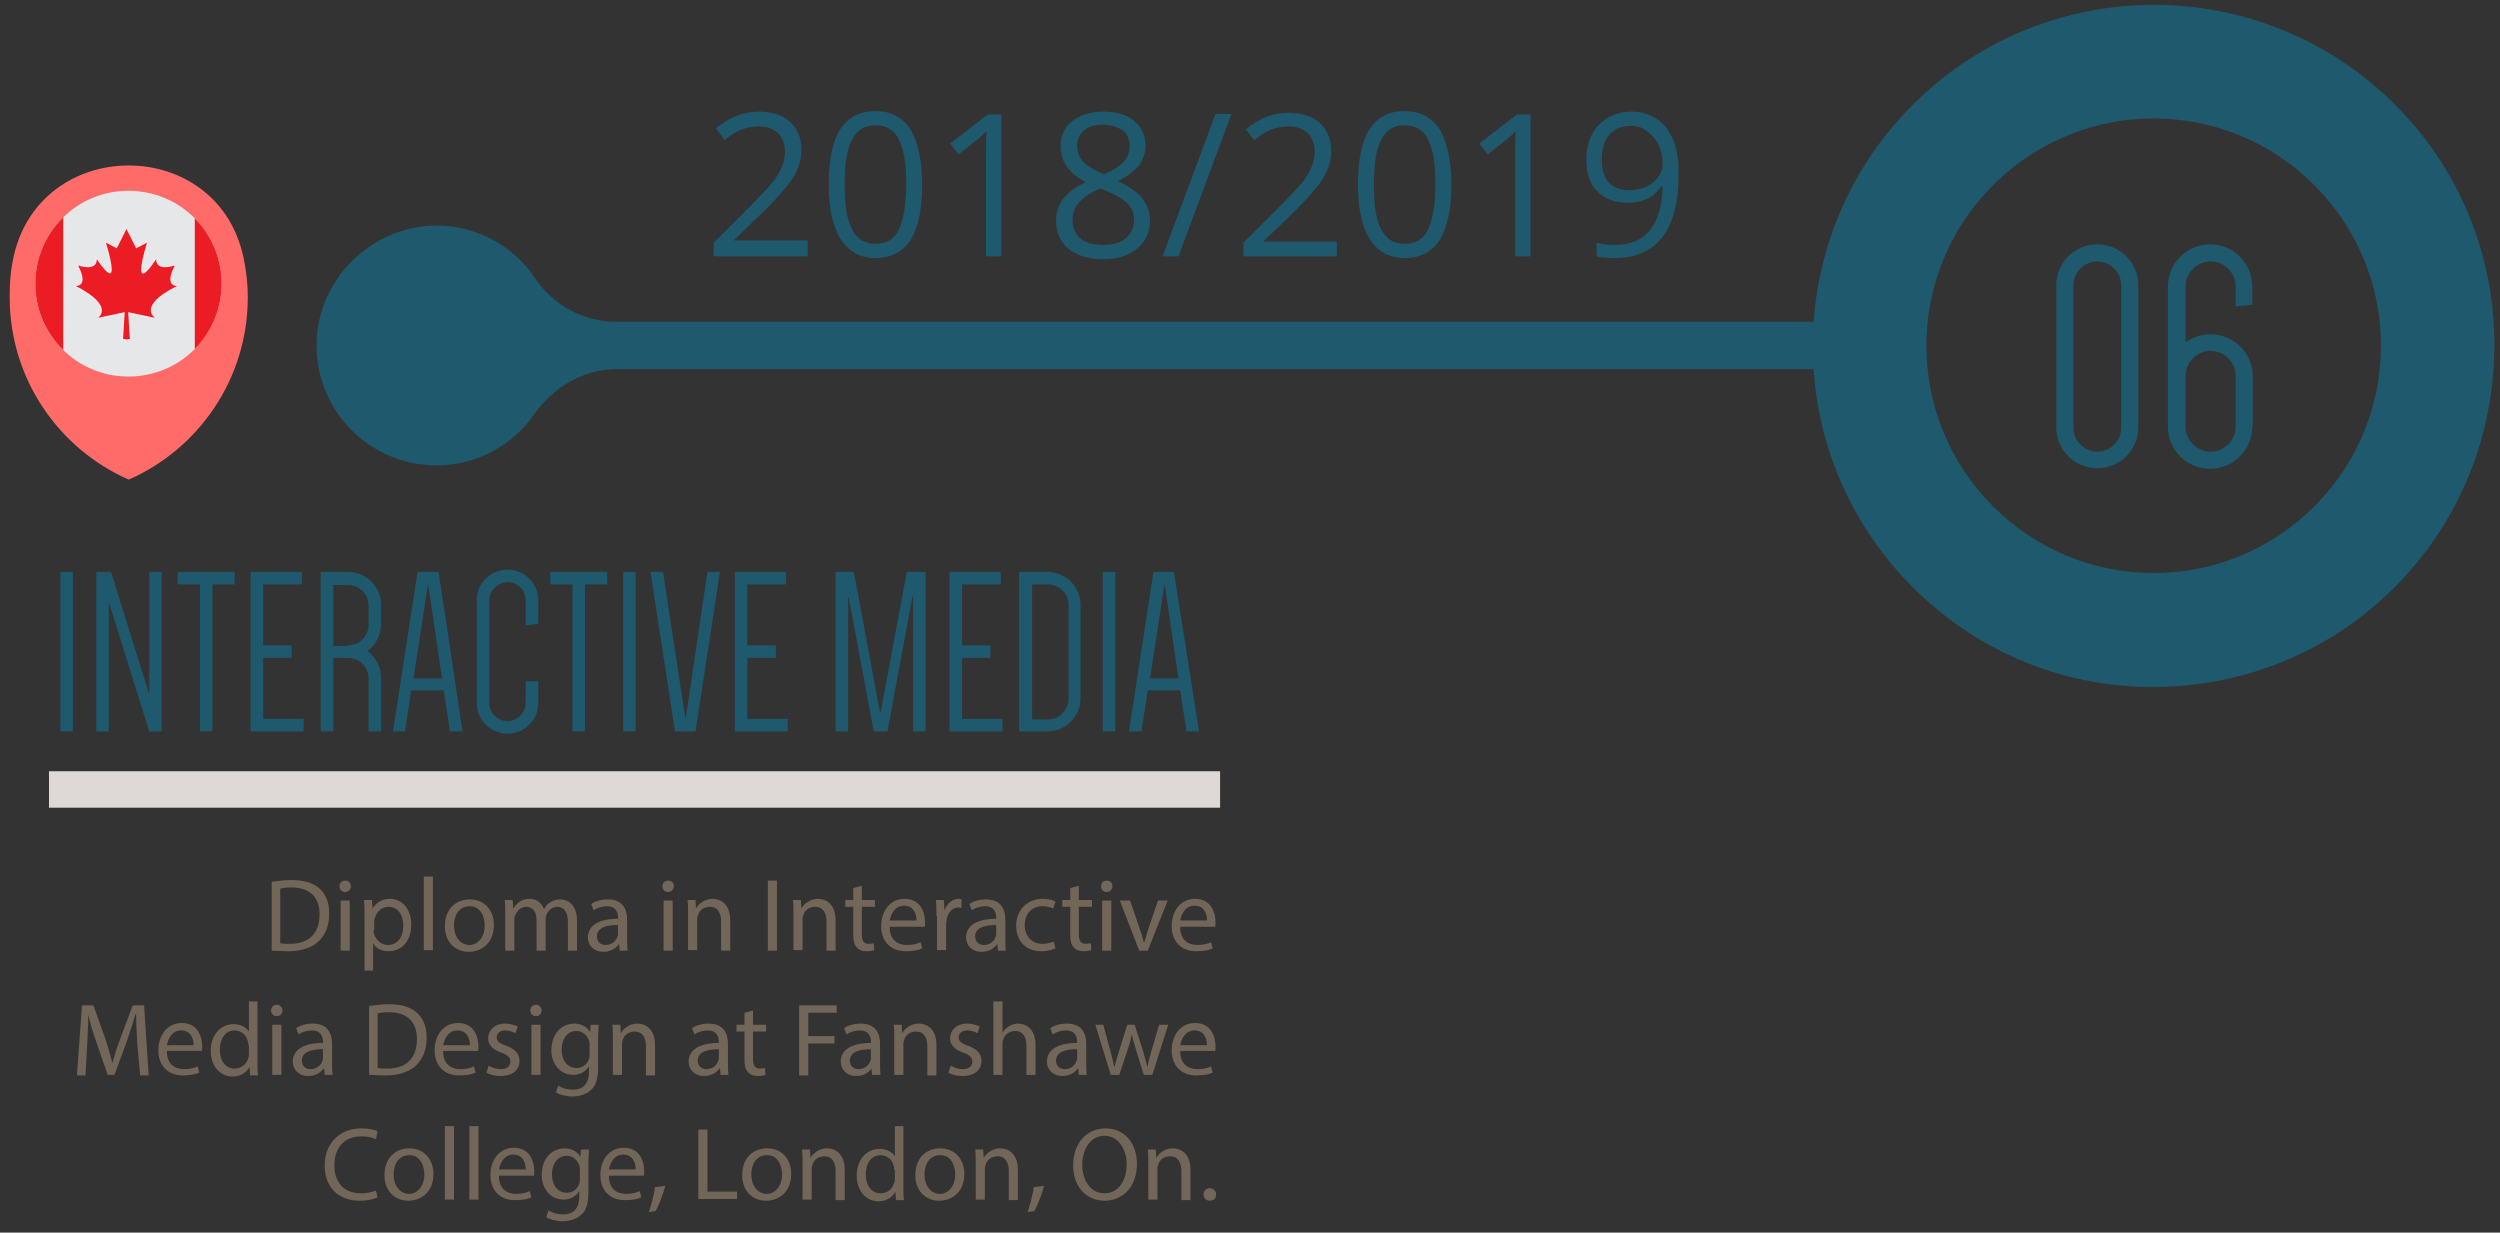 <?xml version="1.0" encoding="utf-8"?>
<!-- Generator: Adobe Illustrator 22.0.0, SVG Export Plug-In . SVG Version: 6.00 Build 0)  -->
<svg version="1.1" id="Layer_1" xmlns="http://www.w3.org/2000/svg" xmlns:xlink="http://www.w3.org/1999/xlink" x="0px" y="0px"
	 viewBox="0 0 438.9 216.4" style="enable-background:new 0 0 438.9 216.4;" xml:space="preserve">
<rect x="0" y="0" width="438.9" height="216.4" fill="#333333" stroke="none"/>
<style type="text/css">
	.st0{fill:#1E596D;}
	.st1{fill:#FF6B68;}
	.st2{clip-path:url(#SVGID_2_);}
	.st3{fill:#E6E7E8;}
	.st4{fill:#EC1C24;}
	.st5{fill:#FBE6EF;}
	.st6{fill:url(#SVGID_3_);}
	.st7{fill:#726658;}
	.st8{fill:#DED9D7;}
</style>
<g>
	<path class="st0" d="M420.5,18.4C397.1-5,359.2-5,335.8,18.4s-23.4,61.3,0,84.7c12.6,12.6,29.3,18.4,45.7,17.4
		c14.2-0.8,28.1-6.6,38.9-17.4s16.6-24.8,17.4-39C438.8,47.6,433,30.9,420.5,18.4z M406.3,88.9c-15.6,15.6-40.8,15.6-56.4,0
		s-15.6-40.8,0-56.4s40.8-15.6,56.4,0S421.9,73.3,406.3,88.9z"/>
	<g>
		<g id="XMLID_353_">
			<path id="XMLID_285_" class="st0" d="M338,56.5H108.3c-5.7,0-11.1-2.8-14.3-7.6c-3.9-5.8-10.5-9.5-18-9.3
				C65.1,40,56,48.9,55.6,59.8c-0.5,12,9.1,21.9,21,21.9c7.1,0,13.4-3.5,17.2-9c3.4-4.8,8.7-7.9,14.5-7.9H338V56.5z"/>
		</g>
		<g>
			<g>
				<path class="st0" d="M141.8,45h-16.5v-2.4l6.6-6.6c2-2,3.3-3.5,4-4.3c0.6-0.9,1.1-1.7,1.4-2.5s0.5-1.7,0.5-2.6
					c0-1.3-0.4-2.4-1.2-3.2c-0.8-0.8-1.9-1.2-3.4-1.2c-1,0-2,0.2-2.9,0.5c-0.9,0.3-2,1-3.1,1.9l-1.5-2.1c2.3-1.9,4.8-2.9,7.5-2.9
					c2.3,0,4.2,0.6,5.5,1.8s2,2.8,2,4.8c0,1.6-0.4,3.2-1.3,4.7c-0.9,1.5-2.6,3.5-5,5.9l-5.5,5.3v0.1h12.9V45z"/>
				<path class="st0" d="M161.9,32.4c0,4.3-0.7,7.5-2,9.7c-1.4,2.1-3.4,3.2-6.2,3.2c-2.7,0-4.7-1.1-6.1-3.3
					c-1.4-2.2-2.1-5.4-2.1-9.6c0-4.4,0.7-7.6,2-9.7c1.4-2.1,3.4-3.2,6.2-3.2c2.7,0,4.8,1.1,6.2,3.3
					C161.2,25.1,161.9,28.3,161.9,32.4z M148.3,32.4c0,3.6,0.4,6.3,1.3,7.9c0.9,1.7,2.2,2.5,4.1,2.5c1.9,0,3.3-0.8,4.1-2.5
					s1.3-4.3,1.3-7.9s-0.4-6.2-1.3-7.9c-0.8-1.7-2.2-2.5-4.1-2.5c-1.9,0-3.2,0.8-4.1,2.5C148.7,26.2,148.3,28.8,148.3,32.4z"/>
				<path class="st0" d="M175.9,45h-2.8V27.2c0-1.5,0-2.9,0.1-4.2c-0.2,0.2-0.5,0.5-0.8,0.8s-1.7,1.4-4.1,3.3l-1.5-1.9l6.6-5.1h2.4
					V45H175.9z"/>
				<path class="st0" d="M193.7,19.6c2.3,0,4.1,0.5,5.4,1.6s2,2.5,2,4.4c0,1.2-0.4,2.4-1.1,3.4c-0.8,1-2,1.9-3.7,2.8
					c2,1,3.5,2,4.3,3.1s1.3,2.3,1.3,3.7c0,2.1-0.7,3.7-2.2,5c-1.4,1.2-3.4,1.9-5.9,1.9c-2.7,0-4.7-0.6-6.2-1.8
					c-1.4-1.2-2.2-2.8-2.2-5c0-2.9,1.7-5.1,5.2-6.7c-1.6-0.9-2.7-1.8-3.4-2.9c-0.7-1-1-2.2-1-3.5c0-1.8,0.7-3.3,2-4.3
					C189.6,20.2,191.4,19.6,193.7,19.6z M188.3,38.7c0,1.4,0.5,2.4,1.4,3.2c1,0.8,2.3,1.1,4,1.1s3-0.4,4-1.2
					c0.9-0.8,1.4-1.9,1.4-3.3c0-1.1-0.4-2.1-1.3-2.9s-2.4-1.7-4.6-2.5c-1.7,0.7-2.9,1.5-3.7,2.4C188.6,36.4,188.3,37.4,188.3,38.7z
					 M193.6,21.9c-1.4,0-2.5,0.3-3.3,1s-1.2,1.6-1.2,2.7c0,1,0.3,1.9,1,2.7c0.7,0.8,1.9,1.5,3.7,2.3c1.6-0.7,2.8-1.4,3.5-2.2
					c0.7-0.8,1-1.7,1-2.8c0-1.2-0.4-2.1-1.2-2.7C196.2,22.3,195.1,21.9,193.6,21.9z"/>
				<path class="st0" d="M216.2,20l-9.3,25h-2.8l9.3-25H216.2z"/>
				<path class="st0" d="M234.7,45h-16.4v-2.4l6.6-6.6c2-2,3.3-3.5,4-4.3c0.6-0.9,1.1-1.7,1.4-2.5c0.3-0.8,0.5-1.7,0.5-2.6
					c0-1.3-0.4-2.4-1.2-3.2c-0.8-0.8-1.9-1.2-3.4-1.2c-1,0-2,0.2-2.9,0.5s-2,1-3.1,1.9l-1.5-1.9c2.3-1.9,4.8-2.9,7.5-2.9
					c2.3,0,4.2,0.6,5.5,1.8s2,2.8,2,4.8c0,1.6-0.4,3.2-1.3,4.7c-0.9,1.5-2.6,3.5-5,5.9l-5.5,5.3v0.1h12.8V45z"/>
				<path class="st0" d="M254.8,32.4c0,4.3-0.7,7.5-2,9.7c-1.4,2.1-3.4,3.2-6.2,3.2c-2.7,0-4.7-1.1-6.1-3.3s-2.1-5.4-2.1-9.6
					c0-4.4,0.7-7.6,2-9.7c1.4-2.1,3.4-3.2,6.2-3.2c2.7,0,4.8,1.1,6.2,3.3C254.1,25.1,254.8,28.3,254.8,32.4z M241.2,32.4
					c0,3.6,0.4,6.3,1.3,7.9c0.9,1.7,2.2,2.5,4.1,2.5c1.9,0,3.3-0.8,4.1-2.5s1.3-4.3,1.3-7.9s-0.4-6.2-1.3-7.9
					c-0.8-1.7-2.2-2.5-4.1-2.5c-1.9,0-3.2,0.8-4.1,2.5C241.6,26.2,241.2,28.8,241.2,32.4z"/>
				<path class="st0" d="M268.8,45H266V27.2c0-1.5,0-2.9,0.1-4.2c-0.2,0.2-0.5,0.5-0.8,0.8c-0.3,0.3-1.7,1.4-4.1,3.3l-1.5-1.9
					l6.6-5.1h2.4V45H268.8z"/>
				<path class="st0" d="M294.7,30.6c0,9.8-3.8,14.7-11.3,14.7c-1.3,0-2.4-0.1-3.1-0.3v-2.4c0.9,0.3,1.9,0.4,3.1,0.4
					c2.7,0,4.8-0.8,6.2-2.5s2.2-4.3,2.3-7.8h-0.2c-0.6,0.9-1.5,1.7-2.5,2.2s-2.2,0.7-3.5,0.7c-2.2,0-4-0.7-5.3-2
					c-1.3-1.3-1.9-3.2-1.9-5.5c0-2.6,0.7-4.6,2.2-6.2c1.5-1.5,3.4-2.3,5.7-2.3c1.7,0,3.2,0.4,4.5,1.3c1.3,0.9,2.2,2.1,2.9,3.8
					C294.5,26.4,294.7,28.4,294.7,30.6z M286.3,22.1c-1.6,0-2.9,0.5-3.8,1.6c-0.9,1-1.3,2.5-1.3,4.4c0,1.6,0.4,2.9,1.2,3.9
					c0.8,0.9,2.1,1.4,3.7,1.4c1,0,2-0.2,2.9-0.6c0.9-0.4,1.6-1,2.1-1.7s0.8-1.5,0.8-2.3c0-1.2-0.2-2.3-0.7-3.3s-1.1-1.8-2-2.4
					C288.3,22.3,287.4,22.1,286.3,22.1z"/>
			</g>
			<g>
				<path class="st0" d="M361,50.1c0-4,3.2-7.2,7.2-7.2s7.2,3.2,7.2,7.2V75c0,4-3.2,7.2-7.2,7.2S361,79,361,75V50.1z M364,75.1
					c0,2.3,1.9,4.2,4.2,4.2s4.2-1.9,4.2-4.2v-25c0-2.3-1.9-4.2-4.2-4.2s-4.2,1.9-4.2,4.2V75.1z"/>
				<path class="st0" d="M395.4,74.9c0,4.1-3.3,7.4-7.4,7.4s-7.4-3.3-7.4-7.4V50.3c0-4.1,3.3-7.4,7.4-7.4s7.4,3.3,7.4,7.4v3.2
					l-2.9,0.3v-3.5c0-2.4-2-4.4-4.4-4.4s-4.4,2-4.4,4.4v9.8c1.2-0.9,2.8-1.4,4.4-1.4c4.1,0,7.4,3.3,7.4,7.4v8.8H395.4z M392.5,66
					c0-2.4-2-4.4-4.4-4.4s-4.4,2-4.4,4.4v8.9c0,2.4,2,4.4,4.4,4.4s4.4-2,4.4-4.4V66z"/>
			</g>
		</g>
	</g>
</g>
<g>
	<g>
		<path class="st1" d="M42.9,46c-4-22.6-36.6-22.6-40.7,0c-0.4,2-0.5,4.1-0.5,6.2c0,14.3,8.6,26.6,20.9,32
			c12.3-5.4,20.9-17.7,20.9-32C43.5,50.1,43.3,48,42.9,46z"/>
	</g>
	<g>
		<defs>
			<path id="SVGID_1_" d="M38.9,49.8c0,8.4-6.3,15.3-14.5,16.2c-0.6,0.1-1.2,0.1-1.9,0.1c-9,0-16.3-7.3-16.3-16.3
				c0-9,7.3-16.3,16.3-16.3c0.6,0,1.3,0,1.9,0.1C32.6,34.5,38.9,41.4,38.9,49.8z"/>
		</defs>
		<clipPath id="SVGID_2_">
			<use xlink:href="#SVGID_1_"  style="overflow:visible;"/>
		</clipPath>
		<g class="st2">
			<g>
				<path class="st3" d="M46.3,64c0,1.2-1,2.2-2.2,2.2H1.2C0,66.2-1,65.2-1,64V35.3c0-1.2,1-2.2,2.2-2.2h42.9c1.2,0,2.2,1,2.2,2.2
					V64z"/>
				<path class="st4" d="M1.2,33.1c-1.2,0-2.2,1-2.2,2.2V64c0,1.2,1,2.2,2.2,2.2h9.9V33.1H1.2z"/>
				<path class="st4" d="M46.3,64V35.3c0-1.2-1-2.2-2.2-2.2h-9.9v33.1h9.9C45.4,66.2,46.3,65.2,46.3,64z"/>
				<g>
					<path class="st5" d="M22,40.2c0,0-1.5,3-1.6,3.2c-0.3-0.1-2.1-1.1-2.1-1.1l0.1,0.4c1.4,4.7,1,5.1,0.9,5.2
						c-0.3,0.1-1.3-1-2.2-2.4L16.8,45v0.6c0,0.5-0.1,0.8-0.4,1c-0.8,0.6-2.6-0.1-2.7-0.1l-0.4-0.1l0.2,0.4c0.9,1.8,0.9,2.6,0.6,2.9
						c-0.3,0.4-0.8,0.4-0.9,0.4l-0.1,0.3c3.6,1.8,4.4,3.2,4.5,4.1c0,0.8-0.6,1.3-0.6,1.3l0.1,0.3c0,0,4.1-0.9,4.5-1
						c0,0.4-0.3,4.6-0.3,4.6l0.8,0.1l0.8-0.1c0,0-0.3-4.3-0.3-4.7c0.4,0.1,4.5,1,4.5,1l0.1-0.3c0,0-0.7-0.5-0.6-1.3
						c0-0.8,0.9-2.2,4.5-4.1L31,50c0,0-0.6,0-0.9-0.4c-0.2-0.4-0.3-1.2,0.6-2.9l0.2-0.4l-0.4,0.1c0,0-1.8,0.7-2.7,0.1
						c-0.3-0.2-0.4-0.5-0.4-1l0-0.6l-0.3,0.5c-0.9,1.4-1.9,2.6-2.2,2.4c-0.1,0-0.5-0.5,0.9-5.2l0.1-0.4c0,0-1.8,1-2.1,1.1
						c-0.1-0.3-1.8-3.5-1.8-3.5L22,40.2z"/>
					<path class="st4" d="M31.1,50.2c0,0-2.4,0.2-0.4-3.6c0,0-3.3,1.2-3.3-1.1c0,0-4.6,7.3-1.6-2.9l-1.9,1l-1.7-3.4l-1.7,3.4l-1.9-1
						c3,10.1-1.6,2.9-1.6,2.9c0,2.3-3.3,1.1-3.3,1.1c2,3.8-0.4,3.6-0.4,3.6c7,3.6,3.9,5.6,3.9,5.6l4.7-1l-0.3,4.7l0.6,0.1l0.6-0.1
						l-0.3-4.7l4.7,1C27.2,55.8,24,53.7,31.1,50.2z"/>
				</g>
			</g>
			
				<radialGradient id="SVGID_3_" cx="-970.128" cy="1789.089" r="8.079" gradientTransform="matrix(1.015 0 0 1.015 1007.155 -1749.343)" gradientUnits="userSpaceOnUse">
				<stop  offset="0" style="stop-color:#DDDFE0"/>
				<stop  offset="1" style="stop-color:#FFFFFF"/>
			</radialGradient>
			<rect x="11.1" y="66.2" class="st6" width="23.2" height="0"/>
		</g>
	</g>
</g>
<g id="XMLID_337_">
	<g>
		<g>
			<path class="st7" d="M47.7,154.8c1-0.1,2.1-0.3,3.4-0.3c2.3,0,3.9,0.5,5,1.5c1.1,1,1.7,2.4,1.7,4.4c0,2-0.6,3.6-1.8,4.8
				c-1.1,1.1-3,1.8-5.4,1.8c-1.1,0-2.1-0.1-2.9-0.1V154.8z M49.3,165.6c0.4,0.1,1,0.1,1.6,0.1c3.4,0,5.2-1.9,5.2-5.2
				c0-2.9-1.6-4.7-5-4.7c-0.8,0-1.4,0.1-1.9,0.2V165.6z"/>
			<path class="st7" d="M61.6,155.6c0,0.5-0.4,1-1,1c-0.6,0-1-0.4-1-1c0-0.6,0.4-1,1-1C61.2,154.6,61.6,155,61.6,155.6z M59.8,166.9
				v-8.8h1.6v8.8H59.8z"/>
			<path class="st7" d="M64,160.9c0-1.1,0-2-0.1-2.9h1.4l0.1,1.5h0c0.7-1.1,1.7-1.7,3.1-1.7c2.1,0,3.7,1.8,3.7,4.5
				c0,3.2-1.9,4.7-4,4.7c-1.2,0-2.2-0.5-2.7-1.4h0v4.8H64V160.9z M65.6,163.3c0,0.2,0,0.5,0.1,0.7c0.3,1.1,1.3,1.9,2.4,1.9
				c1.7,0,2.7-1.4,2.7-3.4c0-1.8-0.9-3.3-2.6-3.3c-1.1,0-2.1,0.8-2.4,2c-0.1,0.2-0.1,0.4-0.1,0.7V163.3z"/>
			<path class="st7" d="M74.4,153.9H76v12.9h-1.6V153.9z"/>
			<path class="st7" d="M86.7,162.4c0,3.3-2.3,4.7-4.4,4.7c-2.4,0-4.2-1.7-4.2-4.5c0-3,1.9-4.7,4.4-4.7
				C85,157.9,86.7,159.7,86.7,162.4z M79.7,162.5c0,1.9,1.1,3.4,2.7,3.4c1.5,0,2.7-1.4,2.7-3.4c0-1.5-0.7-3.4-2.6-3.4
				C80.5,159.1,79.7,160.8,79.7,162.5z"/>
			<path class="st7" d="M88.7,160.4c0-0.9,0-1.7-0.1-2.4H90l0.1,1.4h0.1c0.5-0.8,1.3-1.6,2.8-1.6c1.2,0,2.1,0.7,2.5,1.8h0
				c0.3-0.5,0.6-0.9,1-1.1c0.5-0.4,1.1-0.6,1.9-0.6c1.2,0,2.9,0.8,2.9,3.8v5.2h-1.6v-5c0-1.7-0.6-2.7-1.9-2.7
				c-0.9,0-1.6,0.7-1.9,1.5c-0.1,0.2-0.1,0.5-0.1,0.8v5.4h-1.6v-5.3c0-1.4-0.6-2.4-1.8-2.4c-1,0-1.7,0.8-2,1.6
				c-0.1,0.2-0.1,0.5-0.1,0.8v5.3h-1.6V160.4z"/>
			<path class="st7" d="M108.8,166.9l-0.1-1.1h-0.1c-0.5,0.7-1.4,1.3-2.7,1.3c-1.8,0-2.7-1.3-2.7-2.5c0-2.1,1.9-3.3,5.3-3.3v-0.2
				c0-0.7-0.2-2-2-2c-0.8,0-1.7,0.3-2.3,0.7l-0.4-1.1c0.7-0.5,1.8-0.8,2.9-0.8c2.7,0,3.4,1.8,3.4,3.6v3.3c0,0.8,0,1.5,0.1,2.1H108.8
				z M108.5,162.4c-1.7,0-3.7,0.3-3.7,2c0,1,0.7,1.5,1.5,1.5c1.1,0,1.9-0.7,2.1-1.5c0.1-0.2,0.1-0.3,0.1-0.5V162.4z"/>
			<path class="st7" d="M118.3,155.6c0,0.5-0.4,1-1,1c-0.6,0-1-0.4-1-1c0-0.6,0.4-1,1-1C117.9,154.6,118.3,155,118.3,155.6z
				 M116.5,166.9v-8.8h1.6v8.8H116.5z"/>
			<path class="st7" d="M120.8,160.4c0-0.9,0-1.7-0.1-2.4h1.4l0.1,1.5h0c0.4-0.8,1.5-1.7,2.9-1.7c1.2,0,3.1,0.7,3.1,3.8v5.3h-1.6
				v-5.1c0-1.4-0.5-2.6-2-2.6c-1.1,0-1.9,0.7-2.1,1.6c-0.1,0.2-0.1,0.5-0.1,0.7v5.3h-1.6V160.4z"/>
			<path class="st7" d="M136.4,154.6v12.3h-1.6v-12.3H136.4z"/>
			<path class="st7" d="M139.3,160.4c0-0.9,0-1.7-0.1-2.4h1.4l0.1,1.5h0c0.4-0.8,1.5-1.7,2.9-1.7c1.2,0,3.1,0.7,3.1,3.8v5.3h-1.6
				v-5.1c0-1.4-0.5-2.6-2-2.6c-1.1,0-1.9,0.7-2.1,1.6c-0.1,0.2-0.1,0.5-0.1,0.7v5.3h-1.6V160.4z"/>
			<path class="st7" d="M151.3,155.5v2.5h2.3v1.2h-2.3v4.8c0,1.1,0.3,1.7,1.2,1.7c0.4,0,0.7-0.1,0.9-0.1l0.1,1.2
				c-0.3,0.1-0.8,0.2-1.4,0.2c-0.7,0-1.3-0.2-1.7-0.7c-0.5-0.5-0.6-1.3-0.6-2.3v-4.8h-1.4v-1.2h1.4v-2.1L151.3,155.5z"/>
			<path class="st7" d="M156.2,162.8c0,2.2,1.4,3.1,3,3.1c1.1,0,1.8-0.2,2.4-0.5l0.3,1.1c-0.6,0.3-1.5,0.5-2.9,0.5
				c-2.7,0-4.3-1.8-4.3-4.4c0-2.7,1.6-4.8,4.1-4.8c2.9,0,3.6,2.5,3.6,4.2c0,0.3,0,0.6-0.1,0.7H156.2z M160.9,161.6
				c0-1-0.4-2.6-2.2-2.6c-1.6,0-2.3,1.5-2.5,2.6H160.9z"/>
			<path class="st7" d="M164.4,160.8c0-1,0-1.9-0.1-2.8h1.4l0.1,1.7h0.1c0.4-1.2,1.4-1.9,2.4-1.9c0.2,0,0.3,0,0.5,0.1v1.5
				c-0.2,0-0.3-0.1-0.5-0.1c-1.1,0-1.9,0.9-2.1,2.1c0,0.2-0.1,0.5-0.1,0.7v4.7h-1.6V160.8z"/>
			<path class="st7" d="M175.2,166.9l-0.1-1.1H175c-0.5,0.7-1.4,1.3-2.7,1.3c-1.8,0-2.7-1.3-2.7-2.5c0-2.1,1.9-3.3,5.3-3.3v-0.2
				c0-0.7-0.2-2-2-2c-0.8,0-1.7,0.3-2.3,0.7l-0.4-1.1c0.7-0.5,1.8-0.8,2.9-0.8c2.7,0,3.4,1.8,3.4,3.6v3.3c0,0.8,0,1.5,0.1,2.1H175.2
				z M174.9,162.4c-1.7,0-3.7,0.3-3.7,2c0,1,0.7,1.5,1.5,1.5c1.1,0,1.9-0.7,2.1-1.5c0.1-0.2,0.1-0.3,0.1-0.5V162.4z"/>
			<path class="st7" d="M185.3,166.5c-0.4,0.2-1.3,0.5-2.5,0.5c-2.7,0-4.4-1.8-4.4-4.5c0-2.7,1.9-4.7,4.7-4.7c0.9,0,1.8,0.2,2.2,0.5
				l-0.4,1.2c-0.4-0.2-1-0.4-1.9-0.4c-2,0-3.1,1.5-3.1,3.3c0,2,1.3,3.3,3.1,3.3c0.9,0,1.5-0.2,2-0.4L185.3,166.5z"/>
			<path class="st7" d="M189.4,155.5v2.5h2.3v1.2h-2.3v4.8c0,1.1,0.3,1.7,1.2,1.7c0.4,0,0.7-0.1,0.9-0.1l0.1,1.2
				c-0.3,0.1-0.8,0.2-1.4,0.2c-0.7,0-1.3-0.2-1.7-0.7c-0.5-0.5-0.6-1.3-0.6-2.3v-4.8h-1.4v-1.2h1.4v-2.1L189.4,155.5z"/>
			<path class="st7" d="M195.3,155.6c0,0.5-0.4,1-1,1c-0.6,0-1-0.4-1-1c0-0.6,0.4-1,1-1C194.9,154.6,195.3,155,195.3,155.6z
				 M193.5,166.9v-8.8h1.6v8.8H193.5z"/>
			<path class="st7" d="M198.4,158.1l1.7,5c0.3,0.8,0.5,1.5,0.7,2.3h0.1c0.2-0.7,0.5-1.5,0.7-2.3l1.7-5h1.7l-3.5,8.8H200l-3.4-8.8
				H198.4z"/>
			<path class="st7" d="M207.2,162.8c0,2.2,1.4,3.1,3,3.1c1.1,0,1.8-0.2,2.4-0.5l0.3,1.1c-0.6,0.3-1.5,0.5-2.9,0.5
				c-2.7,0-4.3-1.8-4.3-4.4c0-2.7,1.6-4.8,4.1-4.8c2.9,0,3.6,2.5,3.6,4.2c0,0.3,0,0.6-0.1,0.7H207.2z M211.9,161.6
				c0-1-0.4-2.6-2.2-2.6c-1.6,0-2.3,1.5-2.5,2.6H211.9z"/>
			<path class="st7" d="M24.1,183.3c-0.1-1.7-0.2-3.8-0.2-5.3h-0.1c-0.4,1.4-0.9,3-1.5,4.7l-2.2,6h-1.2l-2-5.8
				c-0.6-1.7-1.1-3.3-1.4-4.8h0c0,1.5-0.1,3.6-0.2,5.4l-0.3,5.3h-1.5l0.9-12.3h2l2.1,5.9c0.5,1.5,0.9,2.9,1.2,4.1h0.1
				c0.3-1.2,0.7-2.6,1.3-4.1l2.2-5.9h2l0.8,12.3h-1.5L24.1,183.3z"/>
			<path class="st7" d="M29.3,184.6c0,2.2,1.4,3.1,3,3.1c1.1,0,1.8-0.2,2.4-0.5l0.3,1.1c-0.6,0.3-1.5,0.5-2.9,0.5
				c-2.7,0-4.3-1.8-4.3-4.4c0-2.7,1.6-4.8,4.1-4.8c2.9,0,3.6,2.5,3.6,4.2c0,0.3,0,0.6-0.1,0.7H29.3z M34,183.5c0-1-0.4-2.6-2.2-2.6
				c-1.6,0-2.3,1.5-2.5,2.6H34z"/>
			<path class="st7" d="M45.2,175.8v10.7c0,0.8,0,1.7,0.1,2.3h-1.4l-0.1-1.5h0c-0.5,1-1.6,1.7-3,1.7c-2.1,0-3.8-1.8-3.8-4.5
				c0-2.9,1.8-4.7,4-4.7c1.3,0,2.3,0.6,2.7,1.3h0v-5.3H45.2z M43.6,183.5c0-0.2,0-0.5-0.1-0.7c-0.2-1-1.1-1.9-2.3-1.9
				c-1.7,0-2.6,1.5-2.6,3.4c0,1.8,0.9,3.3,2.6,3.3c1.1,0,2.1-0.7,2.4-1.9c0.1-0.2,0.1-0.4,0.1-0.7V183.5z"/>
			<path class="st7" d="M49.6,177.4c0,0.5-0.4,1-1,1c-0.6,0-1-0.4-1-1c0-0.6,0.4-1,1-1C49.2,176.4,49.6,176.9,49.6,177.4z
				 M47.8,188.7v-8.8h1.6v8.8H47.8z"/>
			<path class="st7" d="M57,188.7l-0.1-1.1h-0.1c-0.5,0.7-1.4,1.3-2.7,1.3c-1.8,0-2.7-1.3-2.7-2.5c0-2.1,1.9-3.3,5.3-3.3v-0.2
				c0-0.7-0.2-2-2-2c-0.8,0-1.7,0.3-2.3,0.7l-0.4-1.1c0.7-0.5,1.8-0.8,2.9-0.8c2.7,0,3.4,1.8,3.4,3.6v3.3c0,0.8,0,1.5,0.1,2.1H57z
				 M56.7,184.2c-1.7,0-3.7,0.3-3.7,2c0,1,0.7,1.5,1.5,1.5c1.1,0,1.9-0.7,2.1-1.5c0.1-0.2,0.1-0.3,0.1-0.5V184.2z"/>
			<path class="st7" d="M64.8,176.6c1-0.1,2.1-0.3,3.4-0.3c2.3,0,3.9,0.5,5,1.5c1.1,1,1.7,2.4,1.7,4.4c0,2-0.6,3.6-1.8,4.8
				c-1.1,1.1-3,1.8-5.4,1.8c-1.1,0-2.1-0.1-2.9-0.1V176.6z M66.4,187.5c0.4,0.1,1,0.1,1.6,0.1c3.4,0,5.2-1.9,5.2-5.2
				c0-2.9-1.6-4.7-5-4.7c-0.8,0-1.4,0.1-1.9,0.2V187.5z"/>
			<path class="st7" d="M77.8,184.6c0,2.2,1.4,3.1,3,3.1c1.1,0,1.8-0.2,2.4-0.5l0.3,1.1c-0.6,0.3-1.5,0.5-2.9,0.5
				c-2.7,0-4.3-1.8-4.3-4.4c0-2.7,1.6-4.8,4.1-4.8c2.9,0,3.6,2.5,3.6,4.2c0,0.3,0,0.6-0.1,0.7H77.8z M82.5,183.5
				c0-1-0.4-2.6-2.2-2.6c-1.6,0-2.3,1.5-2.5,2.6H82.5z"/>
			<path class="st7" d="M85.8,187.1c0.5,0.3,1.3,0.6,2.1,0.6c1.2,0,1.7-0.6,1.7-1.3c0-0.8-0.5-1.2-1.6-1.6c-1.6-0.6-2.3-1.4-2.3-2.5
				c0-1.4,1.1-2.6,3-2.6c0.9,0,1.7,0.3,2.2,0.5l-0.4,1.2c-0.3-0.2-1-0.5-1.8-0.5c-0.9,0-1.5,0.5-1.5,1.2c0,0.7,0.5,1.1,1.7,1.5
				c1.5,0.6,2.3,1.3,2.3,2.7c0,1.5-1.2,2.6-3.3,2.6c-1,0-1.9-0.2-2.5-0.6L85.8,187.1z"/>
			<path class="st7" d="M95.1,177.4c0,0.5-0.4,1-1,1c-0.6,0-1-0.4-1-1c0-0.6,0.4-1,1-1C94.7,176.4,95.1,176.9,95.1,177.4z
				 M93.3,188.7v-8.8h1.6v8.8H93.3z"/>
			<path class="st7" d="M105.1,179.9c0,0.6-0.1,1.3-0.1,2.4v5.1c0,2-0.4,3.3-1.3,4c-0.9,0.8-2.1,1.1-3.2,1.1c-1.1,0-2.2-0.3-2.9-0.7
				l0.4-1.2c0.6,0.4,1.5,0.7,2.6,0.7c1.6,0,2.8-0.9,2.8-3.1v-1h0c-0.5,0.8-1.4,1.5-2.8,1.5c-2.2,0-3.8-1.9-3.8-4.3
				c0-3,1.9-4.7,4-4.7c1.5,0,2.4,0.8,2.8,1.5h0l0.1-1.3H105.1z M103.5,183.4c0-0.3,0-0.5-0.1-0.7c-0.3-0.9-1.1-1.7-2.2-1.7
				c-1.5,0-2.6,1.3-2.6,3.3c0,1.7,0.9,3.2,2.6,3.2c1,0,1.9-0.6,2.2-1.6c0.1-0.3,0.1-0.6,0.1-0.9V183.4z"/>
			<path class="st7" d="M107.6,182.3c0-0.9,0-1.7-0.1-2.4h1.4l0.1,1.5h0c0.4-0.8,1.5-1.7,2.9-1.7c1.2,0,3.1,0.7,3.1,3.8v5.3h-1.6
				v-5.1c0-1.4-0.5-2.6-2-2.6c-1.1,0-1.9,0.7-2.1,1.6c-0.1,0.2-0.1,0.5-0.1,0.7v5.3h-1.6V182.3z"/>
			<path class="st7" d="M126.5,188.7l-0.1-1.1h-0.1c-0.5,0.7-1.4,1.3-2.7,1.3c-1.8,0-2.7-1.3-2.7-2.5c0-2.1,1.9-3.3,5.3-3.3v-0.2
				c0-0.7-0.2-2-2-2c-0.8,0-1.7,0.3-2.3,0.7l-0.4-1.1c0.7-0.5,1.8-0.8,2.9-0.8c2.7,0,3.4,1.8,3.4,3.6v3.3c0,0.8,0,1.5,0.1,2.1H126.5
				z M126.2,184.2c-1.7,0-3.7,0.3-3.7,2c0,1,0.7,1.5,1.5,1.5c1.1,0,1.9-0.7,2.1-1.5c0.1-0.2,0.1-0.3,0.1-0.5V184.2z"/>
			<path class="st7" d="M132.2,177.4v2.5h2.3v1.2h-2.3v4.8c0,1.1,0.3,1.7,1.2,1.7c0.4,0,0.7-0.1,0.9-0.1l0.1,1.2
				c-0.3,0.1-0.8,0.2-1.4,0.2c-0.7,0-1.3-0.2-1.7-0.7c-0.5-0.5-0.6-1.3-0.6-2.3v-4.8h-1.4v-1.2h1.4v-2.1L132.2,177.4z"/>
			<path class="st7" d="M140.3,176.5h6.6v1.3h-5v4.1h4.6v1.3h-4.6v5.6h-1.6V176.5z"/>
			<path class="st7" d="M153.1,188.7l-0.1-1.1H153c-0.5,0.7-1.4,1.3-2.7,1.3c-1.8,0-2.7-1.3-2.7-2.5c0-2.1,1.9-3.3,5.3-3.3v-0.2
				c0-0.7-0.2-2-2-2c-0.8,0-1.7,0.3-2.3,0.7l-0.4-1.1c0.7-0.5,1.8-0.8,2.9-0.8c2.7,0,3.4,1.8,3.4,3.6v3.3c0,0.8,0,1.5,0.1,2.1H153.1
				z M152.9,184.2c-1.7,0-3.7,0.3-3.7,2c0,1,0.7,1.5,1.5,1.5c1.1,0,1.9-0.7,2.1-1.5c0.1-0.2,0.1-0.3,0.1-0.5V184.2z"/>
			<path class="st7" d="M157,182.3c0-0.9,0-1.7-0.1-2.4h1.4l0.1,1.5h0c0.4-0.8,1.5-1.7,2.9-1.7c1.2,0,3.1,0.7,3.1,3.8v5.3h-1.6v-5.1
				c0-1.4-0.5-2.6-2-2.6c-1.1,0-1.9,0.7-2.1,1.6c-0.1,0.2-0.1,0.5-0.1,0.7v5.3H157V182.3z"/>
			<path class="st7" d="M166.9,187.1c0.5,0.3,1.3,0.6,2.1,0.6c1.2,0,1.7-0.6,1.7-1.3c0-0.8-0.5-1.2-1.6-1.6
				c-1.6-0.6-2.3-1.4-2.3-2.5c0-1.4,1.1-2.6,3-2.6c0.9,0,1.7,0.3,2.2,0.5l-0.4,1.2c-0.3-0.2-1-0.5-1.8-0.5c-0.9,0-1.5,0.5-1.5,1.2
				c0,0.7,0.5,1.1,1.7,1.5c1.5,0.6,2.3,1.3,2.3,2.7c0,1.5-1.2,2.6-3.3,2.6c-1,0-1.9-0.2-2.5-0.6L166.9,187.1z"/>
			<path class="st7" d="M174.4,175.8h1.6v5.5h0c0.3-0.5,0.7-0.9,1.1-1.1c0.5-0.3,1-0.5,1.6-0.5c1.2,0,3.1,0.7,3.1,3.8v5.2h-1.6v-5.1
				c0-1.4-0.5-2.6-2-2.6c-1,0-1.9,0.7-2.1,1.6c-0.1,0.2-0.1,0.5-0.1,0.8v5.3h-1.6V175.8z"/>
			<path class="st7" d="M189.4,188.7l-0.1-1.1h-0.1c-0.5,0.7-1.4,1.3-2.7,1.3c-1.8,0-2.7-1.3-2.7-2.5c0-2.1,1.9-3.3,5.3-3.3v-0.2
				c0-0.7-0.2-2-2-2c-0.8,0-1.7,0.3-2.3,0.7l-0.4-1.1c0.7-0.5,1.8-0.8,2.9-0.8c2.7,0,3.4,1.8,3.4,3.6v3.3c0,0.8,0,1.5,0.1,2.1H189.4
				z M189.1,184.2c-1.7,0-3.7,0.3-3.7,2c0,1,0.7,1.5,1.5,1.5c1.1,0,1.9-0.7,2.1-1.5c0.1-0.2,0.1-0.3,0.1-0.5V184.2z"/>
			<path class="st7" d="M193.7,179.9l1.2,4.5c0.3,1,0.5,1.9,0.7,2.8h0.1c0.2-0.9,0.5-1.8,0.8-2.8l1.4-4.5h1.3l1.4,4.4
				c0.3,1.1,0.6,2,0.8,2.9h0.1c0.1-0.9,0.4-1.8,0.7-2.9l1.3-4.4h1.6l-2.8,8.8h-1.5l-1.3-4.2c-0.3-1-0.6-1.9-0.8-2.9h0
				c-0.2,1.1-0.5,2-0.8,2.9l-1.4,4.2h-1.5l-2.7-8.8H193.7z"/>
			<path class="st7" d="M207.2,184.6c0,2.2,1.4,3.1,3,3.1c1.1,0,1.8-0.2,2.4-0.5l0.3,1.1c-0.6,0.3-1.5,0.5-2.9,0.5
				c-2.7,0-4.3-1.8-4.3-4.4c0-2.7,1.6-4.8,4.1-4.8c2.9,0,3.6,2.5,3.6,4.2c0,0.3,0,0.6-0.1,0.7H207.2z M211.9,183.5
				c0-1-0.4-2.6-2.2-2.6c-1.6,0-2.3,1.5-2.5,2.6H211.9z"/>
			<path class="st7" d="M66.3,210.2c-0.6,0.3-1.7,0.6-3.2,0.6c-3.5,0-6.1-2.2-6.1-6.2c0-3.8,2.6-6.5,6.4-6.5c1.5,0,2.5,0.3,2.9,0.5
				L66,200c-0.6-0.3-1.5-0.5-2.5-0.5c-2.9,0-4.8,1.8-4.8,5.1c0,3,1.7,4.9,4.7,4.9c1,0,1.9-0.2,2.6-0.5L66.3,210.2z"/>
			<path class="st7" d="M76.1,206.1c0,3.3-2.3,4.7-4.4,4.7c-2.4,0-4.2-1.7-4.2-4.5c0-3,1.9-4.7,4.4-4.7
				C74.3,201.6,76.1,203.4,76.1,206.1z M69.1,206.2c0,1.9,1.1,3.4,2.7,3.4c1.5,0,2.7-1.4,2.7-3.4c0-1.5-0.7-3.4-2.6-3.4
				C69.9,202.8,69.1,204.5,69.1,206.2z"/>
			<path class="st7" d="M78.1,197.7h1.6v12.9h-1.6V197.7z"/>
			<path class="st7" d="M82.4,197.7H84v12.9h-1.6V197.7z"/>
			<path class="st7" d="M87.6,206.5c0,2.2,1.4,3.1,3,3.1c1.1,0,1.8-0.2,2.4-0.5l0.3,1.1c-0.6,0.3-1.5,0.5-2.9,0.5
				c-2.7,0-4.3-1.8-4.3-4.4c0-2.7,1.6-4.8,4.1-4.8c2.9,0,3.6,2.5,3.6,4.2c0,0.3,0,0.6-0.1,0.7H87.6z M92.3,205.3
				c0-1-0.4-2.6-2.2-2.6c-1.6,0-2.3,1.5-2.5,2.6H92.3z"/>
			<path class="st7" d="M103.4,201.8c0,0.6-0.1,1.3-0.1,2.4v5.1c0,2-0.4,3.3-1.3,4c-0.9,0.8-2.1,1.1-3.2,1.1c-1.1,0-2.2-0.3-2.9-0.7
				l0.4-1.2c0.6,0.4,1.5,0.7,2.6,0.7c1.6,0,2.8-0.9,2.8-3.1v-1h0c-0.5,0.8-1.4,1.5-2.8,1.5c-2.2,0-3.8-1.9-3.8-4.3
				c0-3,1.9-4.7,4-4.7c1.5,0,2.4,0.8,2.8,1.5h0l0.1-1.3H103.4z M101.8,205.3c0-0.3,0-0.5-0.1-0.7c-0.3-0.9-1.1-1.7-2.2-1.7
				c-1.5,0-2.6,1.3-2.6,3.3c0,1.7,0.9,3.2,2.6,3.2c1,0,1.9-0.6,2.2-1.6c0.1-0.3,0.1-0.6,0.1-0.9V205.3z"/>
			<path class="st7" d="M106.9,206.5c0,2.2,1.4,3.1,3,3.1c1.1,0,1.8-0.2,2.4-0.5l0.3,1.1c-0.6,0.3-1.5,0.5-2.9,0.5
				c-2.7,0-4.3-1.8-4.3-4.4c0-2.7,1.6-4.8,4.1-4.8c2.9,0,3.6,2.5,3.6,4.2c0,0.3,0,0.6-0.1,0.7H106.9z M111.6,205.3
				c0-1-0.4-2.6-2.2-2.6c-1.6,0-2.3,1.5-2.5,2.6H111.6z"/>
			<path class="st7" d="M113.9,212.8c0.4-1.1,0.9-3,1.1-4.4l1.8-0.2c-0.4,1.5-1.2,3.6-1.7,4.4L113.9,212.8z"/>
			<path class="st7" d="M122.6,198.3h1.6v10.9h5.2v1.3h-6.8V198.3z"/>
			<path class="st7" d="M138.9,206.1c0,3.3-2.3,4.7-4.4,4.7c-2.4,0-4.2-1.7-4.2-4.5c0-3,1.9-4.7,4.4-4.7
				C137.2,201.6,138.9,203.4,138.9,206.1z M131.9,206.2c0,1.9,1.1,3.4,2.7,3.4c1.5,0,2.7-1.4,2.7-3.4c0-1.5-0.7-3.4-2.6-3.4
				C132.7,202.8,131.9,204.5,131.9,206.2z"/>
			<path class="st7" d="M140.9,204.2c0-0.9,0-1.7-0.1-2.4h1.4l0.1,1.5h0c0.4-0.8,1.5-1.7,2.9-1.7c1.2,0,3.1,0.7,3.1,3.8v5.3h-1.6
				v-5.1c0-1.4-0.5-2.6-2-2.6c-1.1,0-1.9,0.7-2.1,1.6c-0.1,0.2-0.1,0.5-0.1,0.7v5.3h-1.6V204.2z"/>
			<path class="st7" d="M158.6,197.7v10.7c0,0.8,0,1.7,0.1,2.3h-1.4l-0.1-1.5h0c-0.5,1-1.6,1.7-3,1.7c-2.1,0-3.8-1.8-3.8-4.5
				c0-2.9,1.8-4.7,4-4.7c1.3,0,2.3,0.6,2.7,1.3h0v-5.3H158.6z M157,205.4c0-0.2,0-0.5-0.1-0.7c-0.2-1-1.1-1.9-2.3-1.9
				c-1.7,0-2.6,1.5-2.6,3.4c0,1.8,0.9,3.3,2.6,3.3c1.1,0,2.1-0.7,2.4-1.9c0.1-0.2,0.1-0.4,0.1-0.7V205.4z"/>
			<path class="st7" d="M169.3,206.1c0,3.3-2.3,4.7-4.4,4.7c-2.4,0-4.2-1.7-4.2-4.5c0-3,1.9-4.7,4.4-4.7
				C167.5,201.6,169.3,203.4,169.3,206.1z M162.3,206.2c0,1.9,1.1,3.4,2.7,3.4c1.5,0,2.7-1.4,2.7-3.4c0-1.5-0.7-3.4-2.6-3.4
				C163.1,202.8,162.3,204.5,162.3,206.2z"/>
			<path class="st7" d="M171.3,204.2c0-0.9,0-1.7-0.1-2.4h1.4l0.1,1.5h0c0.4-0.8,1.5-1.7,2.9-1.7c1.2,0,3.1,0.7,3.1,3.8v5.3h-1.6
				v-5.1c0-1.4-0.5-2.6-2-2.6c-1.1,0-1.9,0.7-2.1,1.6c-0.1,0.2-0.1,0.5-0.1,0.7v5.3h-1.6V204.2z"/>
			<path class="st7" d="M180.4,212.8c0.4-1.1,0.9-3,1.1-4.4l1.8-0.2c-0.4,1.5-1.2,3.6-1.7,4.4L180.4,212.8z"/>
			<path class="st7" d="M199.6,204.3c0,4.2-2.6,6.5-5.7,6.5c-3.2,0-5.5-2.5-5.5-6.2c0-3.9,2.4-6.5,5.7-6.5
				C197.4,198.1,199.6,200.7,199.6,204.3z M190,204.5c0,2.6,1.4,5,3.9,5c2.5,0,3.9-2.3,3.9-5.1c0-2.4-1.3-5-3.9-5
				C191.4,199.4,190,201.8,190,204.5z"/>
			<path class="st7" d="M201.6,204.2c0-0.9,0-1.7-0.1-2.4h1.4l0.1,1.5h0c0.4-0.8,1.5-1.7,2.9-1.7c1.2,0,3.1,0.7,3.1,3.8v5.3h-1.6
				v-5.1c0-1.4-0.5-2.6-2-2.6c-1.1,0-1.9,0.7-2.1,1.6c-0.1,0.2-0.1,0.5-0.1,0.7v5.3h-1.6V204.2z"/>
			<path class="st7" d="M211.3,209.7c0-0.7,0.5-1.1,1.1-1.1s1.1,0.5,1.1,1.1c0,0.7-0.4,1.1-1.1,1.1
				C211.7,210.8,211.3,210.3,211.3,209.7z"/>
		</g>
	</g>
</g>
<g>
	<path class="st0" d="M10.6,128.4v-28h2.2v28H10.6z"/>
	<path class="st0" d="M16.9,100.4h2.6l6.6,21.2h0.1v-21.2h2.2v28h-2.2L19.2,106h-0.1v22.4h-2.2V100.4z"/>
	<path class="st0" d="M41.2,102.6h-3.9v25.8h-2.2v-25.8h-3.9v-2.2h10V102.6z"/>
	<path class="st0" d="M46.2,102.6v10.7h5v2.2h-5v10.7h7.1v2.2h-9.3v-28h9v2.2H46.2z"/>
	<path class="st0" d="M66.9,128.4h-2.2v-9.3c0-2-1.6-3.6-3.6-3.6h-2.6v12.9h-2.2v-28h4.8c3.2,0,5.8,2.6,5.8,5.8v3.4
		c0,1.9-1,3.7-2.4,4.7c1.5,1.1,2.4,2.8,2.4,4.7V128.4z M61.1,113.3c2,0,3.6-1.6,3.6-3.6v-3.4c0-2-1.6-3.6-3.6-3.6h-2.6v10.7H61.1z"
		/>
	<path class="st0" d="M81.2,128.4h-2.2l-1.1-7.2h-5.7l-1.1,7.2H69l4.3-28H77L81.2,128.4z M72.6,119.1h5l-2.4-16.3h-0.1L72.6,119.1z"
		/>
	<path class="st0" d="M92.3,109.8v-4.4c0-1.8-1.5-3.2-3.2-3.2s-3.2,1.5-3.2,3.2v18c0,1.8,1.5,3.2,3.2,3.2s3.2-1.5,3.2-3.2v-3.8h2.2
		v3.8c0,3-2.4,5.4-5.4,5.4c-3,0-5.4-2.4-5.4-5.4v-18c0-3,2.4-5.4,5.4-5.4c3,0,5.4,2.4,5.4,5.4v4.1L92.3,109.8z"/>
	<path class="st0" d="M106.6,102.6h-3.9v25.8h-2.2v-25.8h-3.9v-2.2h10V102.6z"/>
	<path class="st0" d="M109.4,128.4v-28h2.2v28H109.4z"/>
	<path class="st0" d="M124.2,100.4h2.2l-4.3,28h-3.6l-4.3-28h2.2l3.9,25.6h0.1L124.2,100.4z"/>
	<path class="st0" d="M131.2,102.6v10.7h5v2.2h-5v10.7h7.1v2.2H129v-28h9v2.2H131.2z"/>
	<path class="st0" d="M155.8,128.4h-2.4l-4.4-23.5h-0.1v23.5h-2.2v-28h3.2l4.6,24.7h0.1l4.6-24.7h3.3v28h-2.2v-23.7h-0.1
		L155.8,128.4z"/>
	<path class="st0" d="M168.9,102.6v10.7h5v2.2h-5v10.7h7.1v2.2h-9.3v-28h9v2.2H168.9z"/>
	<path class="st0" d="M189.7,122.6c0,3.2-2.6,5.8-5.8,5.8h-5v-28h5c3.2,0,5.8,2.6,5.8,5.8V122.6z M187.6,106.2c0-2-1.6-3.6-3.6-3.6
		h-2.8v23.7h2.8c2,0,3.6-1.6,3.6-3.7V106.2z"/>
	<path class="st0" d="M193.6,128.4v-28h2.2v28H193.6z"/>
	<path class="st0" d="M210.5,128.4h-2.2l-1.1-7.2h-5.7l-1.1,7.2h-2.2l4.3-28h3.6L210.5,128.4z M201.9,119.1h5l-2.4-16.3h-0.1
		L201.9,119.1z"/>
</g>
<rect id="XMLID_333_" x="8.6" y="135.4" class="st8" width="205.6" height="6.4"/>
</svg>
